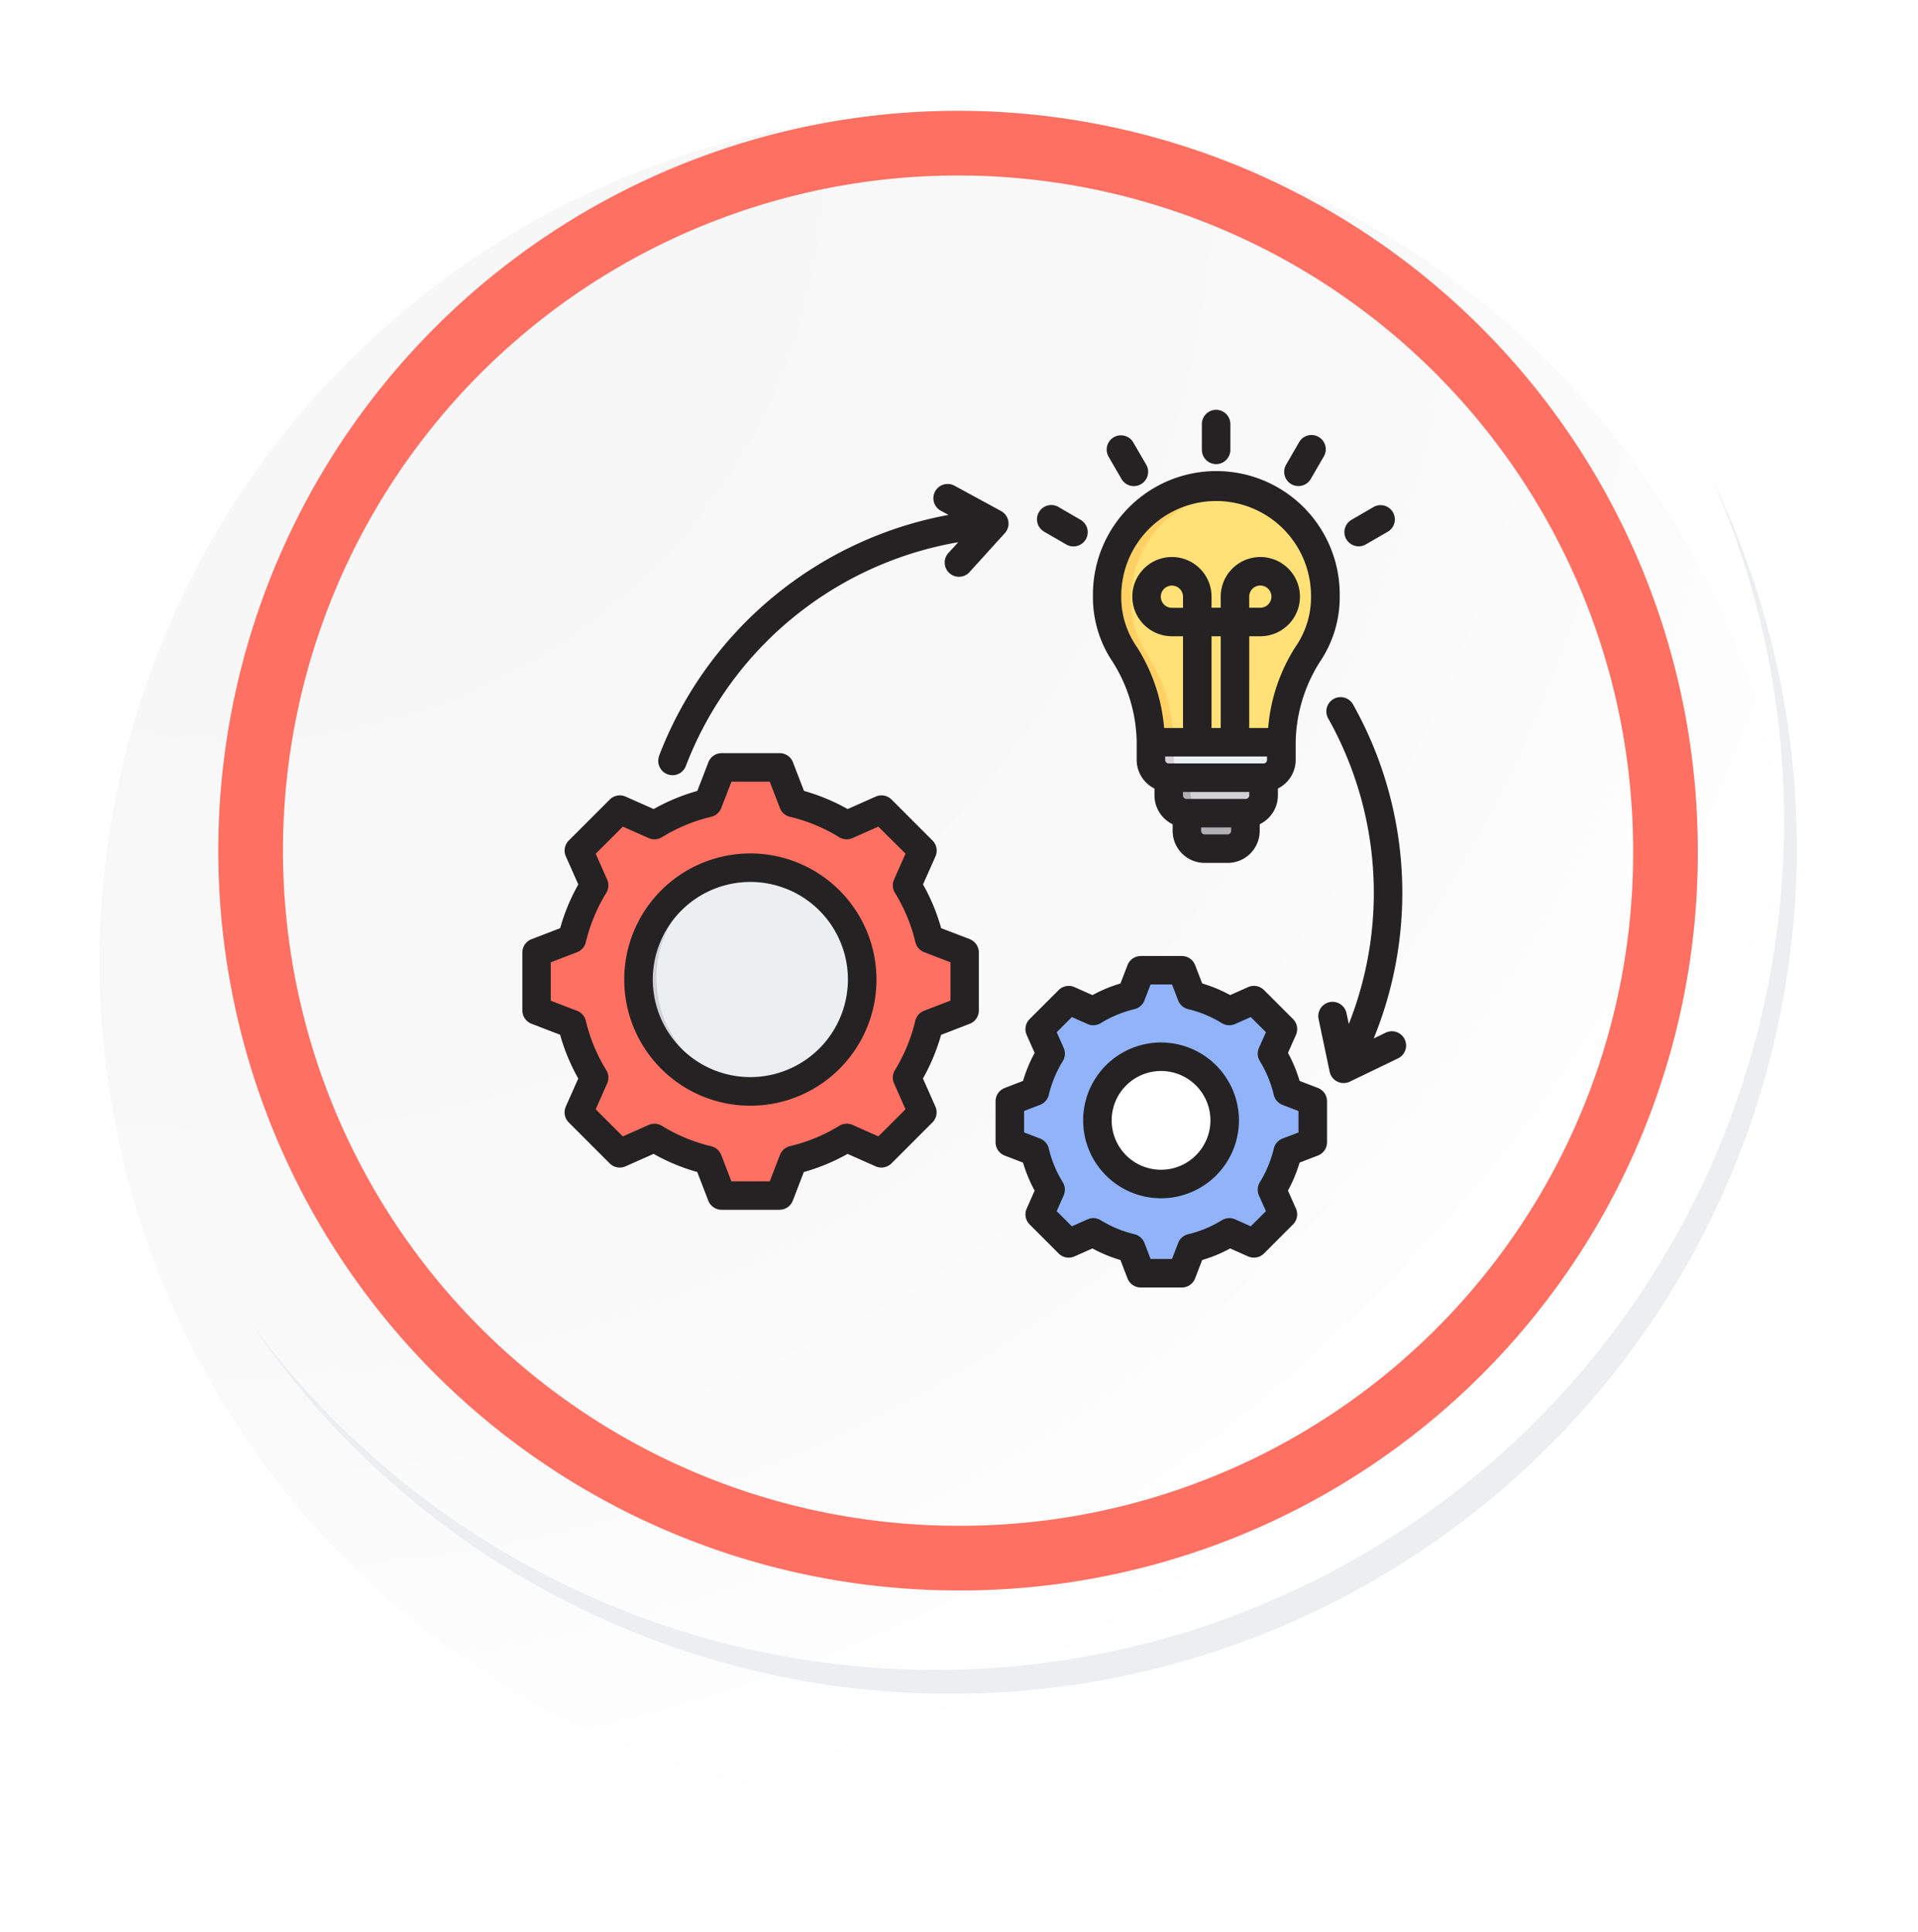 <svg xmlns="http://www.w3.org/2000/svg" xmlns:xlink="http://www.w3.org/1999/xlink" width="118.617" height="119.456" viewBox="0 0 118.617 119.456">
  <defs>
    <radialGradient id="radial-gradient" cx="0.076" cy="0.019" r="1.465" gradientTransform="translate(0.001)" gradientUnits="objectBoundingBox">
      <stop offset="0" stop-color="#f6f6f7"/>
      <stop offset="0.477" stop-color="#f9f9fa"/>
      <stop offset="0.715" stop-color="#fff"/>
    </radialGradient>
    <filter id="Trazado_765630" x="0" y="0.961" width="118.617" height="118.495" filterUnits="userSpaceOnUse">
      <feOffset dy="7" input="SourceAlpha"/>
      <feGaussianBlur stdDeviation="2.5" result="blur"/>
      <feFlood flood-opacity="0.102"/>
      <feComposite operator="in" in2="blur"/>
      <feComposite in="SourceGraphic"/>
    </filter>
  </defs>
  <g id="Grupo_1026560" data-name="Grupo 1026560" transform="translate(-278.841 -2022)">
    <g id="Grupo_1024869" data-name="Grupo 1024869" transform="translate(0 -77.831)">
      <g id="Grupo_1024863" data-name="Grupo 1024863" transform="translate(285 2099.831)">
        <g id="Grupo_18420" data-name="Grupo 18420">
          <g id="Grupo_18419" data-name="Grupo 18419">
            <path id="Trazado_40936" data-name="Trazado 40936" d="M299.581,2198.2a52.479,52.479,0,1,1-52.478-52.477A52.478,52.478,0,0,1,299.581,2198.2Z" transform="translate(-194.623 -2145.721)" fill="#fff"/>
          </g>
        </g>
      </g>
      <g transform="matrix(1, 0, 0, 1, 278.84, 2099.83)" filter="url(#Trazado_765630)">
        <path id="Trazado_765630-2" data-name="Trazado 765630" d="M299.094,2197.667a52.478,52.478,0,1,0-52.478,52.479A52.271,52.271,0,0,0,299.094,2197.667Z" transform="translate(-187.98 -2145.19)" fill="url(#radial-gradient)"/>
      </g>
      <path id="Trazado_765631" data-name="Trazado 765631" d="M289.67,2196.985a43.749,43.749,0,1,0-43.749,43.75A43.588,43.588,0,0,0,289.67,2196.985Z" transform="translate(92.17 -44.554)" fill="none" stroke="#fe7062" stroke-miterlimit="10" stroke-width="4"/>
      <g id="Grupo_1024864" data-name="Grupo 1024864" transform="translate(294.298 2129.294)">
        <path id="Trazado_40939" data-name="Trazado 40939" d="M290.9,2164.488a52.485,52.485,0,0,1-90.354,52.261,52.318,52.318,0,0,0,90.354-52.261Z" transform="translate(-200.545 -2164.488)" fill="#eceef0"/>
      </g>
    </g>
    <g id="_045-implementation" data-name="045-implementation" transform="translate(303.146 2037.617)">
      <g id="Grupo_1026558" data-name="Grupo 1026558" transform="translate(8.693 14.868)">
        <g id="Grupo_1026542" data-name="Grupo 1026542" transform="translate(0 16.51)">
          <g id="Grupo_1026538" data-name="Grupo 1026538">
            <g id="Grupo_1026536" data-name="Grupo 1026536" transform="translate(0 0)">
              <path id="Trazado_766792" data-name="Trazado 766792" d="M30.454,208.466a11.507,11.507,0,0,1,3.37,1.4l2.19-.973,2.581,2.581-.972,2.189a11.508,11.508,0,0,1,1.4,3.371l2.234.86v3.65l-2.235.86a11.508,11.508,0,0,1-1.4,3.37l.973,2.19-2.581,2.581-2.189-.972a11.507,11.507,0,0,1-3.371,1.4l-.86,2.234h-3.65l-.86-2.235a11.509,11.509,0,0,1-3.37-1.4l-2.19.973-2.581-2.581.972-2.189a11.511,11.511,0,0,1-1.4-3.371l-2.234-.86v-3.65l2.234-.86a11.506,11.506,0,0,1,1.4-3.37l-.972-2.189,2.581-2.581,2.19.973a11.509,11.509,0,0,1,3.37-1.4l.86-2.235h3.65Z" transform="translate(-14.285 -206.232)" fill="#fe7062" fill-rule="evenodd"/>
            </g>
            <g id="Grupo_1026537" data-name="Grupo 1026537" transform="translate(4.901)">
              <path id="Trazado_766793" data-name="Trazado 766793" d="M61.291,229.567l-2.19.973-.339-.339,2.052-.911Q61.049,229.434,61.291,229.567Zm8.74-21.1a11.51,11.51,0,0,1,3.328,1.371l.042.026-.626.278a15.2,15.2,0,0,0-3.846-1.675l-.86-2.235h1.1Zm-11.268.763.339-.339,2.19.973q-.241.133-.476.278Zm16.065,0,.763-.339,2.581,2.581-.972,2.189a11.508,11.508,0,0,1,1.4,3.371l2.234.86v3.65l-2.235.86a11.507,11.507,0,0,1-1.4,3.37l.973,2.19L75.59,230.54l-.763-.339,2.242-2.242-.973-2.19a11.509,11.509,0,0,0,1.4-3.37l2.235-.86v-3.65l-2.234-.86a11.513,11.513,0,0,0-1.4-3.371l.972-2.189Zm-1.469,20.365a11.512,11.512,0,0,1-3.328,1.371l-.86,2.234h-1.1l.86-2.234a15.2,15.2,0,0,0,3.847-1.675l.626.278Z" transform="translate(-58.762 -206.23)" fill="#fe7062" fill-rule="evenodd"/>
            </g>
          </g>
          <g id="Grupo_1026541" data-name="Grupo 1026541" transform="translate(5.217 5.235)">
            <g id="Grupo_1026539" data-name="Grupo 1026539" transform="translate(0)">
              <circle id="Elipse_8630" data-name="Elipse 8630" cx="6.868" cy="6.868" r="6.868" transform="translate(0 13.365) rotate(-76.7)" fill="#eceff1"/>
            </g>
            <g id="Grupo_1026540" data-name="Grupo 1026540" transform="translate(1.399 1.381)">
              <path id="Trazado_766794" data-name="Trazado 766794" d="M81.2,266.274c.162,0,.323.006.483.017a6.868,6.868,0,0,0,0,13.7c-.16.011-.32.017-.483.017a6.868,6.868,0,1,1,0-13.736Z" transform="translate(-74.329 -266.274)" fill="#d1d1d6" fill-rule="evenodd"/>
            </g>
          </g>
        </g>
        <g id="Grupo_1026550" data-name="Grupo 1026550" transform="translate(35.705)">
          <g id="Grupo_1026543" data-name="Grupo 1026543" transform="translate(4.772 18.92)">
            <path id="Trazado_766795" data-name="Trazado 766795" d="M385.141,228.1h-3.52v1.79a1.07,1.07,0,0,0,1.067,1.067h1.385a1.07,1.07,0,0,0,1.067-1.067V228.1Z" transform="translate(-381.621 -228.101)" fill="#b1b1b5" fill-rule="evenodd"/>
          </g>
          <g id="Grupo_1026544" data-name="Grupo 1026544" transform="translate(3.678 16.343)">
            <path id="Trazado_766796" data-name="Trazado 766796" d="M377.4,204.711h-5.709v2.233a1.07,1.07,0,0,0,1.067,1.067h3.574a1.07,1.07,0,0,0,1.067-1.067Z" transform="translate(-371.689 -204.711)" fill="#d1d1d6" fill-rule="evenodd"/>
          </g>
          <g id="Grupo_1026545" data-name="Grupo 1026545" transform="translate(3.678 17.508)">
            <path id="Trazado_766797" data-name="Trazado 766797" d="M372.932,215.284v1.067a1.058,1.058,0,0,0,.057.345,1.071,1.071,0,0,0,1.01.723h-1.243a1.07,1.07,0,0,1-1.067-1.067v-1.068h1.243Z" transform="translate(-371.689 -215.284)" fill="#b1b1b5" fill-rule="evenodd"/>
          </g>
          <g id="Grupo_1026546" data-name="Grupo 1026546" transform="translate(2.646 14.308)">
            <path id="Trazado_766798" data-name="Trazado 766798" d="M370.17,186.242h-7.843v2.133a1.07,1.07,0,0,0,1.067,1.067H369.1a1.07,1.07,0,0,0,1.067-1.067Z" transform="translate(-362.327 -186.242)" fill="#eceff1" fill-rule="evenodd"/>
          </g>
          <g id="Grupo_1026547" data-name="Grupo 1026547" transform="translate(2.646 15.374)">
            <path id="Trazado_766799" data-name="Trazado 766799" d="M363.57,195.915v1.067a1.07,1.07,0,0,0,1.067,1.067h-1.279a1.071,1.071,0,0,1-1.032-1.067v-1.067h1.243Z" transform="translate(-362.327 -195.915)" fill="#d1d1d6" fill-rule="evenodd"/>
          </g>
          <g id="Grupo_1026548" data-name="Grupo 1026548">
            <path id="Trazado_766800" data-name="Trazado 766800" d="M344.881,56.4a6.568,6.568,0,0,0-6.568,6.568c0,3.648,2.33,3.43,2.646,8.806H348.8c.316-5.376,2.646-5.159,2.646-8.806A6.568,6.568,0,0,0,344.881,56.4Z" transform="translate(-338.313 -56.395)" fill="#ffe177" fill-rule="evenodd"/>
          </g>
          <g id="Grupo_1026549" data-name="Grupo 1026549">
            <path id="Trazado_766801" data-name="Trazado 766801" d="M345.5,56.424a6.568,6.568,0,0,0-5.946,6.539c0,3.388,2.01,3.441,2.55,7.74.041.329.074.683.1,1.066h-1.243c-.316-5.377-2.646-5.159-2.646-8.806a6.568,6.568,0,0,1,6.568-6.568Q345.195,56.4,345.5,56.424Z" transform="translate(-338.313 -56.395)" fill="#ffd064" fill-rule="evenodd"/>
          </g>
        </g>
        <g id="Grupo_1026557" data-name="Grupo 1026557" transform="translate(29.514 29.301)">
          <g id="Grupo_1026553" data-name="Grupo 1026553">
            <g id="Grupo_1026551" data-name="Grupo 1026551">
              <path id="Trazado_766802" data-name="Trazado 766802" d="M293.368,323.862a8,8,0,0,1,2.341.971l1.521-.676,1.793,1.793-.675,1.521a8,8,0,0,1,.971,2.342l1.552.6v2.536l-1.552.6a7.993,7.993,0,0,1-.971,2.341l.676,1.521L297.23,339.2l-1.521-.675a8,8,0,0,1-2.342.971l-.6,1.552h-2.536l-.6-1.552a8,8,0,0,1-2.341-.971l-1.521.676-1.793-1.793.675-1.521a8,8,0,0,1-.971-2.342l-1.552-.6V330.41l1.552-.6a7.991,7.991,0,0,1,.971-2.341l-.676-1.521,1.793-1.793,1.521.676a7.993,7.993,0,0,1,2.341-.971l.6-1.552h2.536Z" transform="translate(-282.134 -322.309)" fill="#91b3fa" fill-rule="evenodd"/>
            </g>
            <g id="Grupo_1026552" data-name="Grupo 1026552" transform="translate(3.405 0)">
              <path id="Trazado_766803" data-name="Trazado 766803" d="M314.792,338.524l-1.521.676-.235-.235,1.426-.633Q314.624,338.431,314.792,338.524Zm6.072-14.661a8,8,0,0,1,2.312.953l.029.018-.435.193a10.558,10.558,0,0,0-2.672-1.164l-.6-1.552h.766Zm-7.829.53.236-.236,1.521.676q-.168.092-.331.193Zm11.161,0,.53-.236,1.793,1.793-.675,1.521a8,8,0,0,1,.971,2.342l1.552.6v2.536l-1.552.6a7.994,7.994,0,0,1-.971,2.341l.676,1.521-1.793,1.793-.53-.235,1.558-1.558-.676-1.521a7.993,7.993,0,0,0,.971-2.341l1.552-.6V330.41l-1.552-.6a8,8,0,0,0-.971-2.342l.675-1.521Zm-1.02,14.149a7.993,7.993,0,0,1-2.312.953l-.6,1.552H319.5l.6-1.552a10.561,10.561,0,0,0,2.673-1.164l.435.193Z" transform="translate(-313.035 -322.31)" fill="#91b3fa" fill-rule="evenodd"/>
            </g>
          </g>
          <g id="Grupo_1026556" data-name="Grupo 1026556" transform="translate(3.041 3.049)">
            <g id="Grupo_1026554" data-name="Grupo 1026554" transform="translate(0 0)">
              <circle id="Elipse_8631" data-name="Elipse 8631" cx="4.469" cy="4.469" r="4.469" transform="translate(0 6.319) rotate(-45)" fill="#fff"/>
            </g>
            <g id="Grupo_1026555" data-name="Grupo 1026555" transform="translate(1.859 1.85)">
              <path id="Trazado_766804" data-name="Trazado 766804" d="M331.07,366.776c.106,0,.21,0,.314.011a4.468,4.468,0,0,0,0,8.915c-.1.007-.209.011-.314.011a4.469,4.469,0,1,1,0-8.937Z" transform="translate(-326.601 -366.776)" fill="#91b3fa" fill-rule="evenodd"/>
            </g>
          </g>
        </g>
      </g>
      <g id="Grupo_1026559" data-name="Grupo 1026559" transform="translate(8 9.726)">
        <path id="Trazado_766805" data-name="Trazado 766805" d="M62.155,49.832,59.173,51.27a.883.883,0,0,1-1.246-.613l-.681-3.24a.882.882,0,1,1,1.726-.362l.138.652a22.034,22.034,0,0,0-1.275-18.9.881.881,0,1,1,1.535-.866A23.79,23.79,0,0,1,60.649,48.6l.742-.358a.881.881,0,1,1,.764,1.588Zm-45.7-18.709a23.815,23.815,0,0,1,17.9-14.9l-.5-.27a.882.882,0,0,1,.842-1.549l2.909,1.581a.881.881,0,0,1,.23,1.369L35.617,19.8a.882.882,0,0,1-1.3-1.188l.642-.7a22.049,22.049,0,0,0-16.85,13.841.881.881,0,1,1-1.646-.629Zm42.5-13.395a.881.881,0,0,1,.322-1.2l1.377-.8a.882.882,0,0,1,.882,1.527l-1.377.795a.881.881,0,0,1-1.2-.323ZM55.233,13.12l.795-1.376a.882.882,0,1,1,1.527.882L56.759,14a.881.881,0,1,1-1.526-.882ZM39.948,16.052a.882.882,0,0,1,1.2-.323l1.376.8a.881.881,0,0,1-.882,1.526l-1.376-.795A.882.882,0,0,1,39.948,16.052Zm4.308-3.427a.881.881,0,1,1,1.526-.882l.8,1.376A.882.882,0,0,1,45.051,14Zm5.767-.428v-1.59a.881.881,0,0,1,1.763,0V12.2a.881.881,0,1,1-1.763,0Zm2.928,9.767v-.688a.687.687,0,1,1,.688.688Zm-2.046-6.6a5.874,5.874,0,0,0-5.868,5.868,5.376,5.376,0,0,0,.983,3.183A11,11,0,0,1,47.688,29.4h1.17V23.728h-.686a2.45,2.45,0,1,1,2.45-2.451v.688h.567v-.688a2.45,2.45,0,1,1,2.451,2.451h-.688V29.4h1.171a10.97,10.97,0,0,1,1.668-4.985,5.379,5.379,0,0,0,.983-3.183,5.875,5.875,0,0,0-5.868-5.868Zm.711,20.617H50.194a.218.218,0,0,1-.216-.215v-.216h1.855v.216a.218.218,0,0,1-.215.215Zm1.124-2.194H49.069a.217.217,0,0,1-.215-.215v-.215h4.1v.215a.219.219,0,0,1-.216.215Zm1.312-2.624v.215a.218.218,0,0,1-.215.216H47.972a.219.219,0,0,1-.216-.216v-.215ZM51.189,29.4h-.567V23.728h.567Zm-2.331-7.431h-.686a.687.687,0,1,1,.686-.688Zm-2.865,8.341v1.068a1.978,1.978,0,0,0,1.1,1.768v.425a1.98,1.98,0,0,0,1.124,1.782v.412a1.98,1.98,0,0,0,1.979,1.978h1.424A1.98,1.98,0,0,0,53.6,35.762v-.412a1.979,1.979,0,0,0,1.125-1.782v-.425a1.977,1.977,0,0,0,1.1-1.768V30.306a9.559,9.559,0,0,1,1.5-5,7.135,7.135,0,0,0,1.224-4.074,7.631,7.631,0,1,0-15.261,0A7.123,7.123,0,0,0,44.5,25.3a9.553,9.553,0,0,1,1.494,5ZM47.5,56.719a3.054,3.054,0,1,1,3.053-3.055A3.059,3.059,0,0,1,47.5,56.719Zm0-7.871a4.817,4.817,0,1,0,4.816,4.816A4.823,4.823,0,0,0,47.5,48.848ZM56,54.412V53.088l-.988-.38a.885.885,0,0,1-.541-.619A7.111,7.111,0,0,0,53.611,50a.879.879,0,0,1-.056-.82l.43-.967-.938-.937-.967.43a.882.882,0,0,1-.82-.055,7.126,7.126,0,0,0-2.084-.864.882.882,0,0,1-.618-.541l-.38-.987H46.853l-.38.987a.879.879,0,0,1-.618.541,7.13,7.13,0,0,0-2.084.864.881.881,0,0,1-.819.055l-.968-.43-.938.937.43.969a.88.88,0,0,1-.054.82,7.072,7.072,0,0,0-.864,2.083.881.881,0,0,1-.541.619l-.988.38v1.324l.986.38a.881.881,0,0,1,.541.618,7.1,7.1,0,0,0,.864,2.084.88.88,0,0,1,.055.82l-.43.969.938.937.968-.43a.879.879,0,0,1,.819.055,7.131,7.131,0,0,0,2.084.864.88.88,0,0,1,.618.54l.38.988h1.326l.38-.987a.882.882,0,0,1,.618-.541,7.1,7.1,0,0,0,2.084-.864.883.883,0,0,1,.82-.055l.967.43.938-.937-.43-.969a.882.882,0,0,1,.054-.82,7.1,7.1,0,0,0,.864-2.083.883.883,0,0,1,.541-.619Zm1.2-2.752-1.133-.436a8.88,8.88,0,0,0-.718-1.733l.493-1.111a.881.881,0,0,0-.182-.981l-1.794-1.793a.881.881,0,0,0-.981-.183l-1.11.494a8.837,8.837,0,0,0-1.732-.719l-.436-1.133a.883.883,0,0,0-.823-.565H46.248a.883.883,0,0,0-.823.565L44.989,45.2a8.858,8.858,0,0,0-1.732.719l-1.11-.494a.882.882,0,0,0-.981.183L39.372,47.4a.882.882,0,0,0-.183.981l.493,1.111a8.853,8.853,0,0,0-.718,1.733l-1.134.436a.879.879,0,0,0-.564.822v2.535a.881.881,0,0,0,.564.823l1.133.436a8.912,8.912,0,0,0,.719,1.733l-.493,1.11a.883.883,0,0,0,.183.982l1.793,1.793a.879.879,0,0,0,.981.182l1.11-.493a8.944,8.944,0,0,0,1.732.718l.436,1.133a.882.882,0,0,0,.823.565h2.536a.882.882,0,0,0,.823-.565l.435-1.133a8.78,8.78,0,0,0,1.733-.718l1.11.493a.879.879,0,0,0,.981-.182L55.66,60.1a.883.883,0,0,0,.182-.982l-.494-1.111a8.832,8.832,0,0,0,.718-1.732L57.2,55.84a.881.881,0,0,0,.564-.823V52.482a.878.878,0,0,0-.564-.822Zm-35.1-.671a6.034,6.034,0,1,1,6.034-6.034A6.041,6.041,0,0,1,22.1,50.989Zm0-13.831a7.8,7.8,0,1,0,7.8,7.8A7.806,7.806,0,0,0,22.1,37.158Zm12.375,9.1V43.889l-1.628-.627a.883.883,0,0,1-.541-.618,10.345,10.345,0,0,0-1.264-3.05.886.886,0,0,1-.055-.821l.709-1.6L30.015,35.5l-1.6.709a.879.879,0,0,1-.82-.054,10.407,10.407,0,0,0-3.05-1.265.883.883,0,0,1-.618-.541L23.3,32.72H20.932L20.3,34.349a.883.883,0,0,1-.619.541,10.4,10.4,0,0,0-3.049,1.265.879.879,0,0,1-.819.054l-1.6-.709-1.677,1.677.709,1.6a.884.884,0,0,1-.055.82,10.363,10.363,0,0,0-1.264,3.05.884.884,0,0,1-.541.618l-1.629.627v2.372l1.628.626a.881.881,0,0,1,.541.619,10.378,10.378,0,0,0,1.265,3.05.883.883,0,0,1,.055.82l-.709,1.6,1.677,1.677,1.6-.709a.882.882,0,0,1,.819.055,10.354,10.354,0,0,0,3.049,1.264.882.882,0,0,1,.619.541l.627,1.629H23.3L23.93,55.8a.883.883,0,0,1,.618-.541A10.4,10.4,0,0,0,27.6,54a.882.882,0,0,1,.819-.055l1.6.709,1.677-1.677-.709-1.6a.883.883,0,0,1,.055-.821A10.41,10.41,0,0,0,32.3,47.507a.883.883,0,0,1,.541-.619Zm1.2-3.8L33.9,41.78a12.094,12.094,0,0,0-1.122-2.705l.77-1.734a.881.881,0,0,0-.182-.982l-2.533-2.533a.883.883,0,0,0-.982-.182l-1.734.77a12.223,12.223,0,0,0-2.7-1.122l-.682-1.77a.882.882,0,0,0-.822-.565H20.326a.88.88,0,0,0-.822.565l-.683,1.77a12.229,12.229,0,0,0-2.7,1.122l-1.735-.77a.88.88,0,0,0-.981.182l-2.534,2.533a.881.881,0,0,0-.181.982l.77,1.734a12.113,12.113,0,0,0-1.122,2.705l-1.77.681A.883.883,0,0,0,8,43.284v3.582a.883.883,0,0,0,.565.823l1.77.681a12.112,12.112,0,0,0,1.122,2.705l-.77,1.735a.88.88,0,0,0,.181.981L13.4,56.324a.882.882,0,0,0,.981.183l1.735-.771a12.136,12.136,0,0,0,2.7,1.122l.683,1.771a.881.881,0,0,0,.822.564h3.583a.882.882,0,0,0,.822-.564l.681-1.77a12.224,12.224,0,0,0,2.706-1.122l1.734.77a.882.882,0,0,0,.981-.183l2.533-2.533a.88.88,0,0,0,.182-.981l-.77-1.735a12.13,12.13,0,0,0,1.122-2.7l1.77-.682a.88.88,0,0,0,.565-.822V43.284A.883.883,0,0,0,35.67,42.461Z" transform="translate(-8 -9.726)" fill="#242222" fill-rule="evenodd"/>
      </g>
    </g>
  </g>
</svg>

